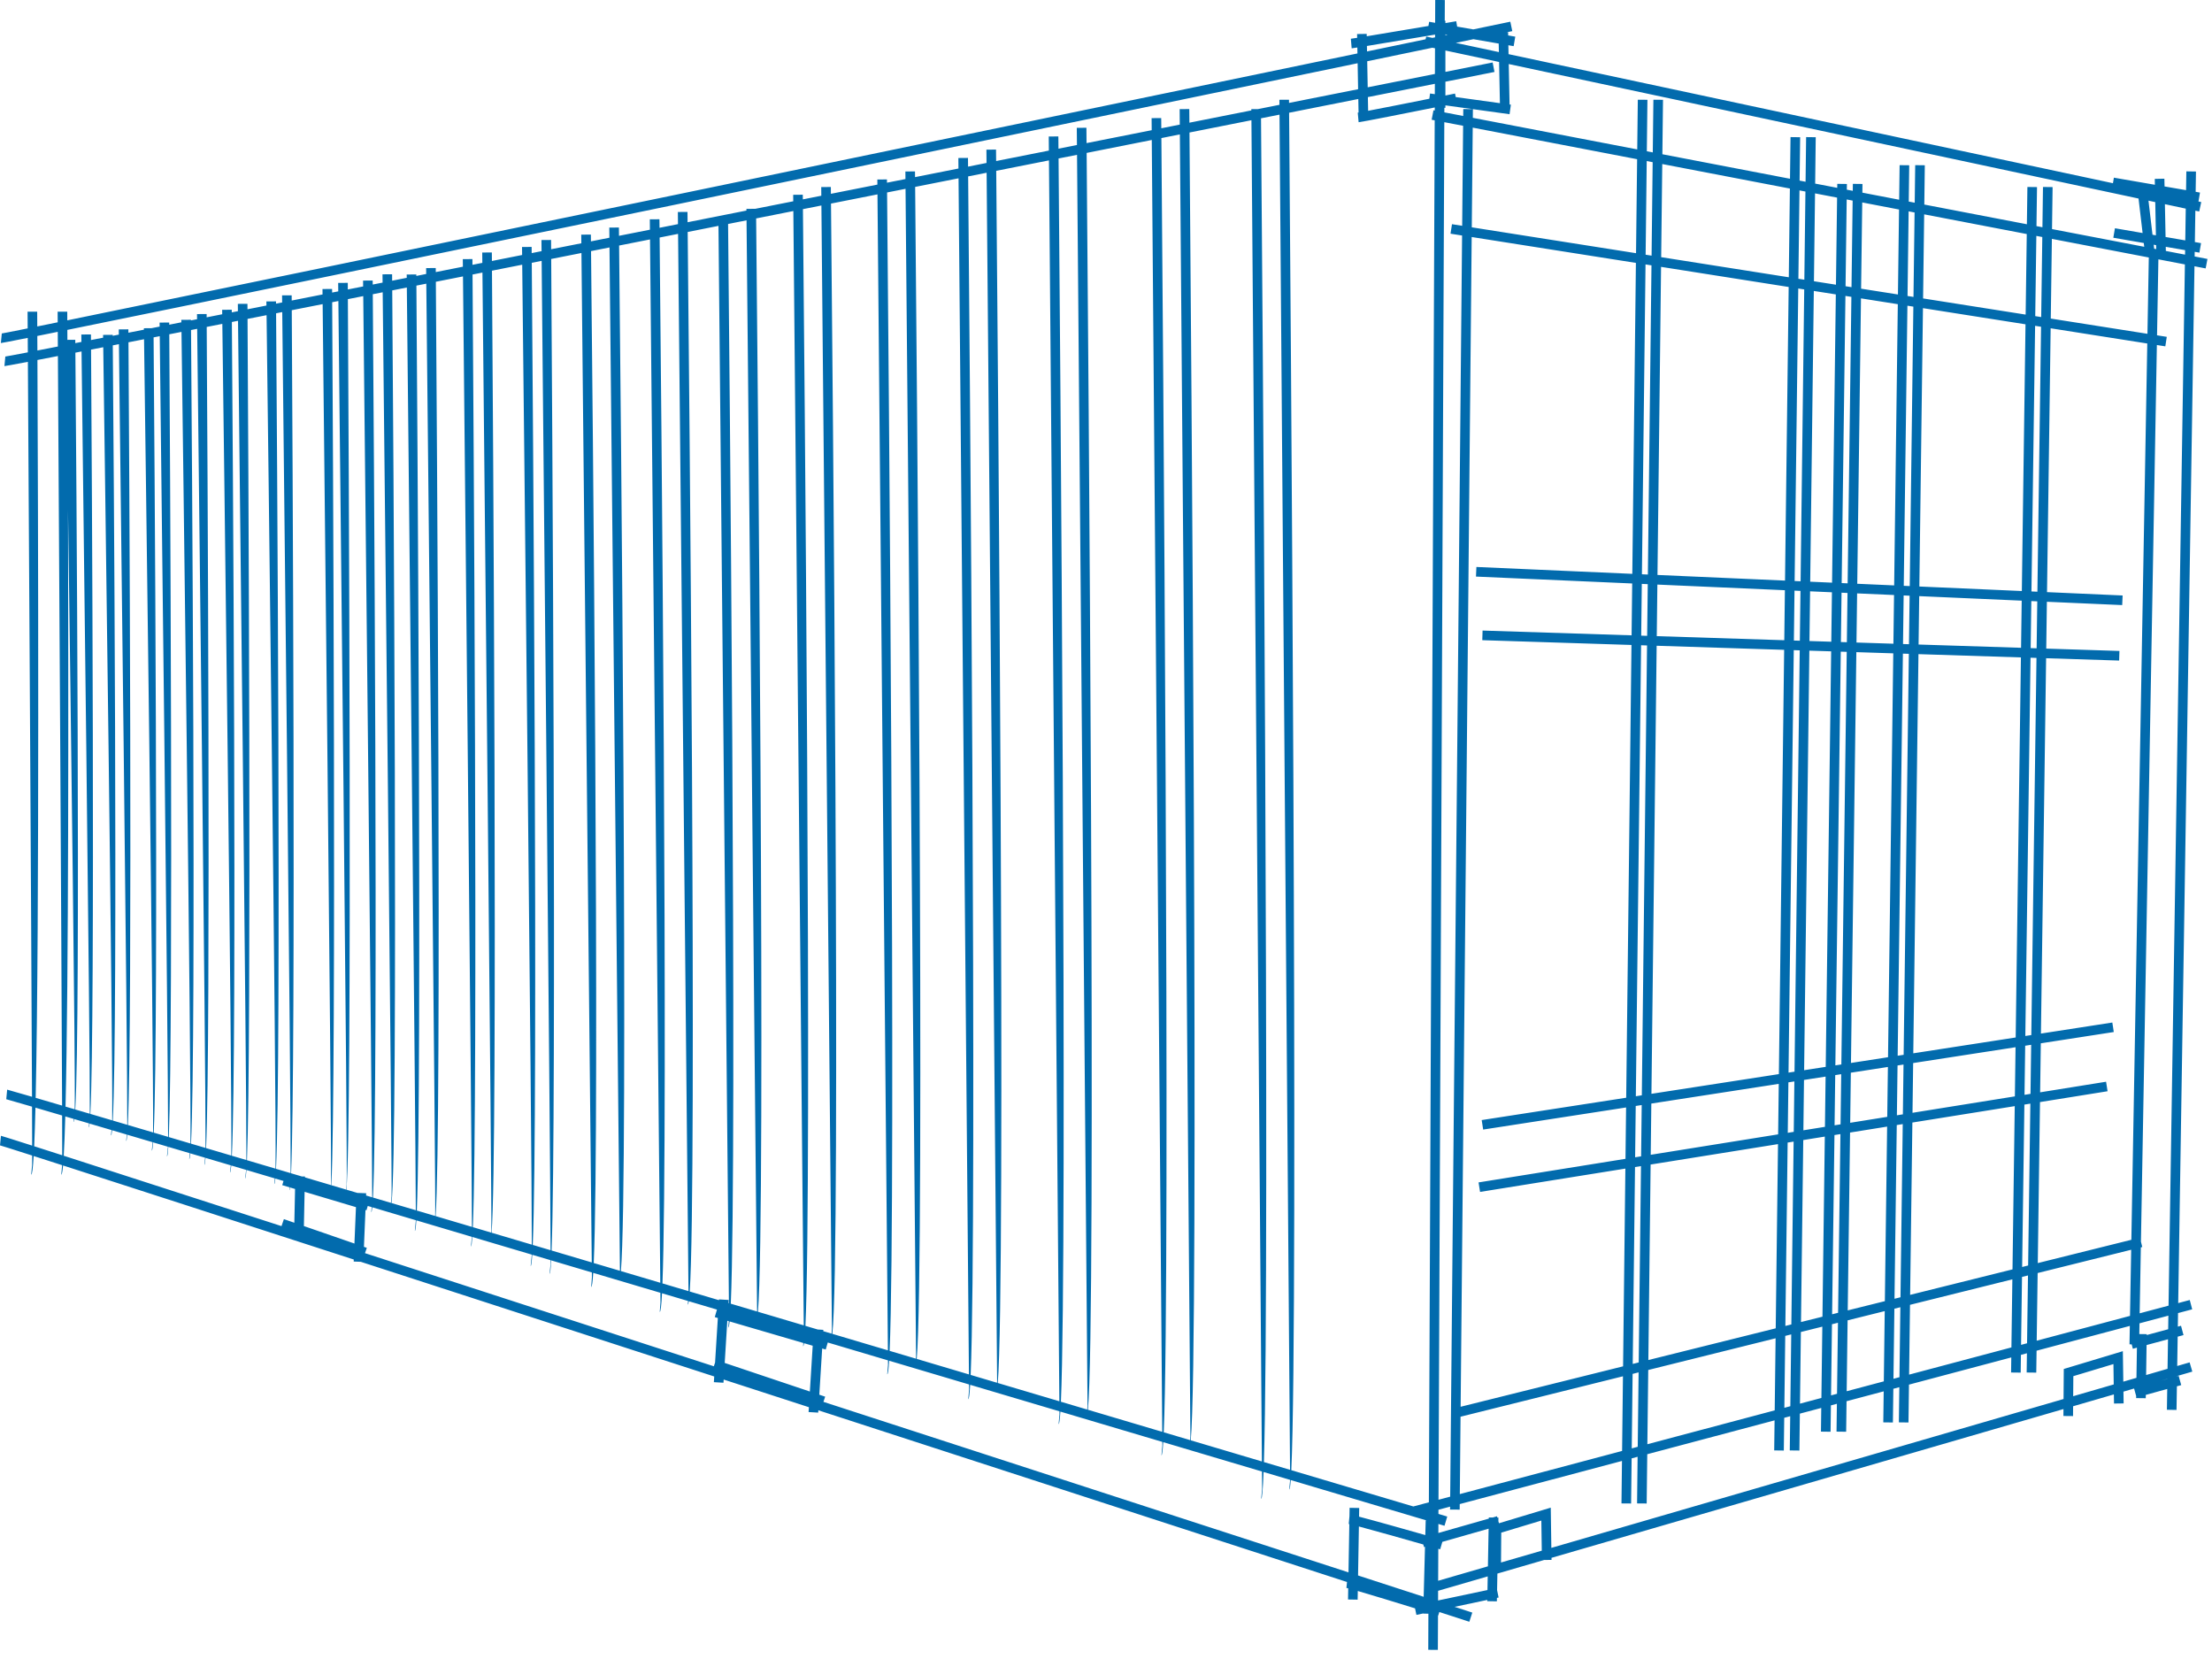 <svg width="232" height="174" viewBox="0 0 232 174" fill="none" xmlns="http://www.w3.org/2000/svg">
<path d="M141.681 4.063C141.756 4.056 141.992 4.021 142.343 3.966L142.335 3.57L143.344 3.555L143.348 3.804C145.066 3.524 147.757 3.071 149.818 2.723L149.893 2.284L150.52 2.392L150.529 0L151.537 0.004L151.528 2.169H151.597V2.421L152.732 2.227L152.831 2.791L154.52 3.083L158.406 2.276L158.612 3.266L158.021 3.388L158.173 3.385L158.18 3.715L158.925 3.845L158.755 4.841L158.2 4.745L158.22 5.679L221.61 19.216L221.71 18.635L226.01 19.378L225.998 18.762L227.006 18.742L227.023 19.554L229.279 19.944L229.31 17.973L230.319 17.989L230.285 20.117L230.741 20.197L230.581 21.132L230.871 21.194L230.661 22.183L230.254 22.096L230.202 25.387L230.851 25.5L230.681 26.496L230.187 26.411L230.179 26.9L231.524 27.159L231.334 28.152L230.162 27.926L228.455 136.67L229.667 136.347L229.923 137.325L228.438 137.719L228.416 139.14L228.751 139.05L229.011 140.027L228.4 140.192L228.351 143.268L229.654 142.89L229.935 143.858L228.335 144.323L228.335 144.347L228.502 144.301L228.771 145.274L228.318 145.398L228.279 147.878L227.27 147.861L227.305 145.679L225.057 146.3L225.051 146.648L224.043 146.636L224.046 146.419L223.829 145.632L222.713 145.957L222.731 147.193L221.723 147.206L221.708 146.249L217.432 147.492L217.425 148.521L216.416 148.512L216.422 147.785L162.725 163.39L162.729 163.605L161.955 163.614L157.05 165.04L157.018 166.779L157.178 167.553L157.003 167.589L156.995 167.952L155.987 167.936L155.989 167.804L152.558 168.529L154.418 169.133L154.106 170.094L150.958 169.072L150.845 169.443L150.822 169.435L150.806 173.042L149.799 173.037L149.814 169.251L149.271 169.238L149.272 169.222L148.557 169.373L148.414 168.688C146.499 168.096 143.91 167.301 142.408 166.866L142.392 167.775L141.384 167.759L141.404 166.587C141.312 166.565 141.248 166.551 141.216 166.548L141.277 165.925C128.481 161.767 107.632 154.992 85.83 147.914L85.815 148.158L84.806 148.099L84.839 147.591L75.901 144.69L75.88 145.025L74.872 144.966L74.909 144.368C61.986 140.173 49.148 136.008 37.841 132.342L37.096 132.313L37.105 132.103C24.081 127.881 13.159 124.345 6.613 122.237C6.555 122.874 6.493 123.208 6.424 123.201L6.517 122.207L3.531 121.247C3.456 122.51 3.37 123.211 3.271 123.201L3.366 122.197C3.371 122.197 3.374 121.852 3.374 121.196C1.254 120.516 0.048 120.134 -3.05176e-05 120.129L0.099 119.125C0.154 119.13 1.322 119.499 3.373 120.155C3.372 119.131 3.367 117.749 3.36 116.069C1.65 115.567 0.701 115.293 0.656 115.289L0.751 114.284C0.8 114.289 1.719 114.553 3.357 115.031C3.287 97.586 3.017 53.205 2.924 37.949C1.388 38.242 0.514 38.401 0.465 38.397L0.559 37.393C0.597 37.396 1.436 37.24 2.919 36.955L2.909 35.438C1.136 35.793 0.144 35.983 0.09 35.978L0.189 34.974C0.228 34.977 1.187 34.789 2.903 34.443L2.892 32.693L3.9 32.69L3.909 34.24L6.052 33.804L6.045 32.693L7.054 32.69L7.058 33.599C30.604 28.791 108.461 12.642 142.373 5.605L142.362 4.982C142.052 5.031 141.842 5.061 141.767 5.068L141.681 4.063ZM150.514 3.629C148.359 3.993 145.247 4.517 143.367 4.822L143.378 5.395L149.521 4.121L149.582 3.834L150.233 3.972L150.513 3.915L150.514 3.629ZM3.585 120.223L6.526 121.166C6.527 120.285 6.523 118.857 6.517 116.996L3.718 116.173C3.679 117.769 3.635 119.132 3.585 120.223ZM6.685 121.218C11.899 122.895 19.893 125.479 29.524 128.597L29.775 127.865L30.871 128.245L30.947 124.702L30.429 124.548C30.405 124.736 30.379 124.828 30.352 124.826L30.386 124.535L29.604 124.302L29.734 123.864L28.881 123.61C28.845 123.99 28.806 124.186 28.764 124.182L28.828 123.595L25.847 122.711C25.808 123.291 25.764 123.603 25.716 123.597L25.815 122.702L24.256 122.24C24.216 122.715 24.173 122.973 24.124 122.968L24.206 122.225L21.557 121.441C21.52 121.917 21.48 122.175 21.436 122.171L21.515 121.428L19.965 120.97C19.928 121.359 19.889 121.562 19.844 121.558L19.908 120.953L17.653 120.286C17.612 120.939 17.566 121.284 17.512 121.278L17.615 120.275L16.064 119.815C16.021 120.382 15.972 120.683 15.919 120.678L16.013 119.8L13.348 119.012C13.312 119.444 13.274 119.677 13.23 119.672L13.3 118.998L11.759 118.543C11.722 118.905 11.683 119.092 11.639 119.089L11.697 118.525L9.401 117.846C9.372 118.104 9.34 118.248 9.307 118.245L9.348 117.831L7.805 117.375C7.778 117.57 7.748 117.678 7.715 117.675L7.747 117.358L6.847 117.093C6.799 118.798 6.746 120.193 6.685 121.218ZM38.281 131.434C49.46 135.055 62.12 139.162 74.868 143.299L74.999 142.908L75.289 138.235L74.967 138.141L75.196 137.353L72.247 136.477C72.213 136.709 72.177 136.83 72.138 136.826L72.166 136.452L69.434 135.642C69.369 136.918 69.289 137.604 69.196 137.597L69.271 136.588L69.262 135.591L62.218 133.5C62.158 134.462 62.087 134.988 62.005 134.982L62.08 133.973L62.075 133.457L57.807 132.191C57.758 133.107 57.703 133.604 57.639 133.598L57.743 132.593C57.746 132.593 57.749 132.445 57.749 132.173L55.824 131.602C55.774 132.382 55.719 132.787 55.657 132.78L55.759 131.776C55.763 131.776 55.766 131.701 55.769 131.586L49.54 129.737C49.496 130.386 49.448 130.735 49.394 130.73L49.492 129.726V129.723L43.667 127.994C43.621 128.722 43.57 129.102 43.511 129.096L43.606 128.091C43.608 128.091 43.609 128.047 43.611 127.979L39.045 126.624C39.011 126.957 38.975 127.138 38.935 127.134L38.985 126.606L38.571 126.483L38.436 126.938L38.332 126.907L38.17 130.77L38.473 130.876L38.281 131.434ZM86.364 147.029C108.003 154.053 128.67 160.767 141.433 164.914L141.52 159.853L141.457 159.843L141.534 159.025L141.549 158.145L142.557 158.162L142.542 159.071C144.186 159.499 147.436 160.417 149.49 161.001L149.531 159.467L149.623 159.468L135.377 155.233C135.329 155.884 135.276 156.223 135.218 156.217L135.312 155.214L132.526 154.386C132.457 156.207 132.374 157.207 132.274 157.198L132.373 156.193L132.359 154.337L122.003 151.258C121.948 152.15 121.886 152.639 121.816 152.632L121.91 151.628L121.907 151.23L111.216 148.053C111.162 148.904 111.1 149.369 111.03 149.362L111.12 148.358L111.118 148.023L101.754 145.242C101.697 146.232 101.629 146.756 101.552 146.75L101.639 145.742L101.635 145.206L93.255 142.716C93.198 143.65 93.131 144.141 93.055 144.135L93.138 143.126L93.134 142.681L86.817 140.804L86.603 141.543L86.232 141.434L85.931 146.28L86.546 146.486L86.364 147.029ZM142.436 165.24L149.318 167.475L149.457 162.232L149.355 162.261L149.278 161.989C147.304 161.425 144.172 160.537 142.524 160.101L142.436 165.24ZM3.741 115.145L6.513 115.958C6.449 98.993 6.165 52.259 6.073 37.342L3.925 37.757C3.991 52.727 4.146 96.878 3.741 115.145ZM6.873 116.064L7.835 116.346C7.924 112.605 7.444 76.061 7.134 53.454C7.187 73.494 7.199 102.713 6.873 116.064ZM7.894 116.364L9.419 116.813C9.47 111.1 8.693 48.25 8.552 36.862L7.906 36.988C7.988 46.74 8.468 106.735 7.894 116.364ZM9.476 116.829L11.767 117.505C11.858 110.754 10.966 46.34 10.829 36.418L9.55 36.667C9.621 47.187 9.997 106.854 9.476 116.829ZM11.83 117.525L13.348 117.973C13.379 110.664 12.605 46.873 12.474 36.096L11.829 36.222C11.904 45.223 12.393 106.901 11.83 117.525ZM13.41 117.991L16.054 118.772C16.121 110.341 15.236 45.046 15.108 35.58L13.474 35.901C13.539 45.788 13.921 107.053 13.41 117.991ZM16.124 118.792L17.631 119.238C17.639 110.281 16.878 45.664 16.755 35.258L16.11 35.384C16.179 43.94 16.67 107.059 16.124 118.792ZM17.704 119.26L19.976 119.932C20.066 112.753 19.169 44.894 19.035 34.81L17.755 35.061C17.817 44.608 18.198 107.194 17.704 119.26ZM20.034 119.949L21.557 120.399C21.587 112.54 20.81 45.539 20.681 34.487L20.036 34.614C20.108 43.774 20.6 108.866 20.034 119.949ZM21.615 120.416L24.262 121.2C24.345 113.271 23.46 44.879 23.319 33.968L21.68 34.29C21.744 44.433 22.128 108.947 21.615 120.416ZM24.319 121.217L25.843 121.667C25.863 112.999 25.099 45.47 24.964 33.645L24.319 33.772C24.396 43.773 24.878 109.628 24.319 121.217ZM25.901 121.685L28.899 122.573C28.994 115.289 28.097 44.074 27.958 33.056L25.963 33.448C26.03 44.449 26.404 109.678 25.901 121.685ZM28.948 122.588L30.484 123.042C30.517 114.93 29.736 44.747 29.602 32.732L28.957 32.858C29.033 42.921 29.521 111.247 28.948 122.588ZM30.53 123.056L31.656 123.39L31.983 123.396L31.982 123.486L34.722 124.298C34.774 117.423 33.968 43.652 33.84 31.896L30.602 32.535C30.669 43.662 31.048 111.248 30.53 123.056ZM34.756 124.309L36.285 124.761L36.352 124.181C36.498 124.197 35.634 44.895 35.489 31.571L34.84 31.7C34.903 42.466 35.297 113.06 34.756 124.309ZM36.326 124.774L37.482 125.116L38.405 125.152L38.395 125.387L39.037 125.577C39.041 118.436 38.227 43.1 38.098 31.057L36.486 31.375C36.559 43.69 36.969 118.658 36.326 124.774ZM39.117 125.601L41.002 126.159L41.067 125.473C41.16 125.482 40.282 44.105 40.137 30.655L39.099 30.859C39.184 41.931 39.711 114.168 39.117 125.601ZM41.059 126.176L43.612 126.933C43.58 116.673 42.786 41.202 42.67 30.154L41.139 30.457C41.234 42.949 41.795 120.764 41.059 126.176ZM43.718 126.965L45.633 127.532L45.644 127.418C45.736 127.426 44.846 42.598 44.711 29.752L43.673 29.956C43.75 40.131 44.277 113.509 43.718 126.965ZM45.688 127.548L49.499 128.679C49.474 118.831 48.689 41.819 48.559 28.991L45.713 29.553C45.799 41.064 46.349 118.522 45.688 127.548ZM49.593 128.707L51.506 129.274L51.53 129.03C51.623 129.039 50.748 43.164 50.599 28.588L49.561 28.793C49.648 40.725 50.158 115.448 49.593 128.707ZM51.559 129.29L55.777 130.541C55.786 119.722 54.917 40.9 54.771 27.763L51.6 28.39C51.696 41.74 52.232 120.825 51.559 129.29ZM55.876 130.57L57.748 131.126C57.709 119.487 56.947 41.426 56.809 27.36L55.774 27.565C55.873 39.826 56.467 116.559 55.876 130.57ZM57.853 131.157L62.065 132.406C61.945 120.228 61.121 40.013 60.983 26.535L57.811 27.162C57.901 40.477 58.394 116.542 57.853 131.157ZM62.272 132.469L65.016 133.283L65.02 133.232C65.027 133.232 64.08 41.034 63.925 25.952L61.99 26.336C62.125 38.966 62.935 117.401 62.272 132.469ZM65.121 133.313L69.253 134.54C69.118 120.572 68.314 39.269 68.175 25.112L64.933 25.753C65.081 39.464 65.945 123.627 65.121 133.313ZM69.479 134.607L72.21 135.418C72.149 128.811 71.27 39.972 71.118 24.529L69.182 24.913C69.32 38.293 70.112 118.115 69.479 134.607ZM72.341 135.456L75.404 136.366L75.409 136.284L76.418 136.344L76.398 136.661L76.451 136.677C76.33 123.826 75.456 34.087 75.355 23.69L72.126 24.33C72.275 38.813 73.113 123.661 72.341 135.456ZM76.647 136.735L79.397 137.551L79.405 137.44C79.411 137.44 78.417 35.298 78.299 23.107L76.363 23.491C76.458 32.84 77.344 120.772 76.647 136.735ZM79.494 137.58L84.3 139.007C84.197 127.601 83.334 35.757 83.207 22.135L79.306 22.909C79.416 33.61 80.357 127.615 79.494 137.58ZM84.473 139.058L85.767 139.442L86.353 139.477L86.344 139.614L87.213 139.872L87.253 139.373C87.256 139.373 86.295 36.912 86.151 21.552L84.214 21.936C84.339 34.651 85.191 124.068 84.473 139.058ZM87.295 139.896L93.125 141.628C93.009 128.567 92.151 33.699 92.031 20.387L87.158 21.352C87.297 35.509 88.215 132.351 87.295 139.896ZM93.306 141.681L96.062 142.5L96.08 142.284C96.083 142.284 95.113 35.067 94.975 19.803L93.039 20.187C93.156 32.536 94.012 125.389 93.306 141.681ZM96.148 142.525L101.625 144.152L100.534 18.701L95.983 19.604C96.115 33.511 97.025 132.817 96.148 142.525ZM101.805 144.205L104.568 145.027L104.581 144.866L103.479 18.118L101.542 18.502C101.675 33.171 102.503 127.497 101.805 144.205ZM104.649 145.051L111.108 146.969L110.017 16.821L104.487 17.917C104.635 34.207 105.512 134.912 104.649 145.051ZM111.271 147.017L114.028 147.837L114.063 147.45L112.962 16.237L111.025 16.621C111.168 32.912 111.987 130.595 111.271 147.017ZM114.101 147.858L121.899 150.175C121.79 136.615 120.938 31.531 120.801 14.681L113.97 16.038C114.127 34.065 115.004 139.154 114.101 147.858ZM122.056 150.222L124.818 151.042L124.852 150.684C124.854 150.684 123.903 33.294 123.747 14.097L121.809 14.482C121.943 30.421 122.78 133.127 122.056 150.222ZM124.887 151.063L132.351 153.281C132.203 134.044 131.35 24.996 131.253 12.608L124.755 13.898C124.906 31.802 125.794 141.936 124.887 151.063ZM132.561 153.344L135.304 154.158L134.198 12.024L132.259 12.408C132.352 23.741 133.222 131.525 132.561 153.344ZM135.436 154.197L148.233 158.001L149.863 157.567L150.476 12.62L150.156 12.559L150.345 11.566L150.481 11.592L150.482 11.27C147.575 11.853 142.929 12.778 142.495 12.818L142.404 11.813L142.488 11.802L142.461 10.383L135.205 11.824C135.317 25.391 136.213 137.782 135.436 154.197ZM150.867 158.784L151.791 159.059L151.503 160.027L150.862 159.836L150.859 160.782L156.149 159.276L156.152 159.155L156.555 159.161L157.007 159.032L157.046 159.168L157.16 159.17L157.153 159.545L157.216 159.763L162.009 158.318L162.647 158.126L162.657 158.797L162.709 162.345L216.43 146.732L216.452 143.954L216.455 143.582L216.812 143.474L222.012 141.907L222.65 141.714L222.66 142.385L222.698 144.911L224.076 144.511L224.126 141.346L223.699 141.462L223.576 141L223.347 140.996L223.382 139.064L213.601 141.665L213.569 143.964L212.561 143.952L212.589 141.933L211.96 142.101L211.935 143.964L210.927 143.952L210.948 142.37L200.218 145.223L200.166 149.193L199.158 149.181L199.206 145.493L198.578 145.659L198.532 149.193L197.524 149.181L197.566 145.928L193.67 146.964L193.629 150.164L192.62 150.152L192.658 147.233L192.03 147.4L191.994 150.164L190.986 150.152L191.018 147.669L188.773 148.266L188.725 152.135L187.717 152.123L187.762 148.536L187.134 148.702L187.091 152.135L186.082 152.123L186.122 148.971L172.768 152.522L172.708 157.69L171.7 157.682L171.756 152.791L171.129 152.958L171.073 157.69L170.065 157.682L170.117 153.227L153.1 157.752L153.095 158.334L152.086 158.327L152.089 158.02L150.868 158.345L150.867 158.784ZM151.597 3.69L151.824 3.642L151.597 3.604V3.69ZM154.536 4.111L152.684 4.496L157.207 5.462L157.189 4.57L154.536 4.111ZM150.229 5.006L143.397 6.424L143.448 9.156L150.497 7.756L150.508 5.065L150.229 5.006ZM142.392 6.632C108.377 13.692 30.73 29.795 7.064 34.6L7.069 35.645L7.894 35.638L7.898 35.988L8.54 35.862L8.53 35.085L9.539 35.076L9.543 35.665L10.816 35.417L10.811 35.126L11.82 35.118L11.821 35.22L12.462 35.094L12.456 34.55L13.464 34.542L13.466 34.896L15.095 34.577L15.093 34.427L15.888 34.421L16.743 34.253L16.738 33.835L17.746 33.827L17.748 34.055L19.021 33.804L19.018 33.547L20.026 33.539L20.027 33.605L20.669 33.48L20.663 32.943L21.672 32.935L21.674 33.282L23.306 32.96L23.301 32.493L24.309 32.486L24.311 32.762L24.953 32.636L24.945 31.871L25.953 31.867L25.957 32.438L27.945 32.045L27.939 31.614L28.948 31.61L28.95 31.847L29.592 31.721L29.584 30.979L30.592 30.975L30.595 31.522L33.829 30.883L33.823 30.313L34.831 30.309L34.834 30.685L35.477 30.558L35.468 29.671L36.477 29.667L36.48 30.36L38.086 30.043L38.08 29.429L39.088 29.421L39.092 29.844L40.127 29.64L40.117 28.773L41.125 28.765L41.13 29.441L42.66 29.138L42.656 28.793L43.665 28.785L43.666 28.939L44.7 28.735L44.694 28.119L45.702 28.11L45.705 28.536L48.549 27.973L48.54 27.18L49.549 27.172L49.553 27.775L50.588 27.57L50.578 26.485L51.586 26.477L51.593 27.372L54.761 26.744L54.752 25.905L55.759 25.898L55.765 26.546L56.8 26.341L56.788 25.177L57.797 25.169L57.803 26.142L60.972 25.514L60.963 24.611L61.972 24.603L61.979 25.316L63.915 24.932L63.904 23.87L64.913 23.862L64.922 24.733L68.164 24.091L68.154 23.005L69.162 22.997L69.172 23.891L71.108 23.507L71.096 22.234L72.105 22.226L72.116 23.308L78.289 22.084L78.287 21.909L79.214 21.9L83.198 21.111L83.191 20.432L84.199 20.423L84.204 20.912L86.141 20.528L86.133 19.62L87.141 19.612L87.147 20.327L92.022 19.361L92.017 18.828L93.025 18.82L93.028 19.162L94.966 18.778L94.959 17.986L95.967 17.977L95.972 18.578L100.525 17.675L100.516 16.572L101.524 16.564L101.533 17.476L103.47 17.091L103.458 15.697L104.466 15.689L104.478 16.891L110.008 15.794L109.996 14.318L111.004 14.309L111.015 15.594L112.953 15.21L112.937 13.409L113.946 13.4L113.96 15.009L120.794 13.654L120.783 12.391L121.791 12.383L121.801 13.454L123.738 13.069L123.725 11.447L124.734 11.439L124.746 12.868L131.244 11.579L131.243 11.446L131.931 11.443L134.19 10.994L134.186 10.465L135.194 10.461L135.197 10.794L142.442 9.356L142.392 6.632ZM6.058 34.803L3.913 35.237L3.921 36.761L6.067 36.344L6.058 34.803ZM151.597 7.538L156.552 6.554L156.745 7.546L151.597 8.569V10.017L152.607 9.813L152.681 10.18L157.315 10.82L157.228 6.5L151.597 5.298V7.538ZM150.492 8.788L143.466 10.184L143.493 11.622C145.023 11.334 147.819 10.776 149.913 10.356L149.989 9.807L150.488 9.876L150.492 8.788ZM84.332 140.879C84.301 141.089 84.267 141.195 84.231 141.192L84.257 140.857L76.528 138.598C76.484 139.013 76.438 139.235 76.385 139.231L76.438 138.571L76.282 138.525L76.009 142.947L84.94 145.947L85.238 141.143L84.332 140.879ZM34.61 125.796C34.604 125.806 34.599 125.827 34.592 125.827L34.596 125.791L31.948 125.002L31.873 128.592L37.175 130.426L37.334 126.609L34.61 125.796ZM151.49 11.311L151.488 11.785L153.465 12.165L153.473 11.439L154.478 11.447L151.597 11.05V11.311H151.49ZM151.483 12.815L150.873 157.299L152.099 156.973L153.347 24.701L152.134 24.51L152.288 23.514L153.356 23.682L153.455 13.193L151.483 12.815ZM150.852 162.44L150.837 165.795L156.056 164.279L156.129 160.333L151.277 161.713L151.047 162.496L150.852 162.44ZM150.832 166.847L150.829 167.861L156.009 166.767L156.036 165.335L150.832 166.847ZM154.481 11.448L154.473 12.358L171.717 15.671L171.778 10.459L172.786 10.467L172.723 15.864L173.348 15.984L173.412 10.459L174.42 10.467L174.354 16.178L187.74 18.748L187.795 14.379L188.804 14.392L188.747 18.942L189.372 19.062L189.43 14.379L190.439 14.392L190.378 19.256L192.693 19.7L192.698 19.283L193.707 19.295L193.699 19.893L194.323 20.013L194.333 19.283L195.341 19.295L195.33 20.206L199.189 20.948L199.236 17.322L200.244 17.333L200.195 21.141L200.82 21.261L200.871 17.322L201.879 17.333L201.826 21.454L212.585 23.521L212.639 19.61L213.647 19.622L213.591 23.714L214.215 23.834L214.273 19.61L215.281 19.622L215.221 24.027L224.892 25.884L224.844 25.487L221.65 24.935L221.82 23.939L224.721 24.439L224.295 20.823L158.241 6.717L158.327 10.96L158.464 10.978L158.325 11.979L154.481 11.448ZM154.463 13.386L154.364 23.841L171.591 26.555L171.705 16.698L154.463 13.386ZM154.354 24.859L153.196 147.545L170.233 143.304L170.473 122.565L155.233 125.011L155.075 124.014L170.485 121.541L170.548 116.154L155.558 118.472L155.404 117.476L170.56 115.132L171.113 67.645L155.466 67.144L155.496 66.135L171.125 66.636L171.188 61.196L154.804 60.473L154.848 59.465L171.2 60.186L171.578 27.574L154.354 24.859ZM153.186 148.588L153.11 156.704L170.129 152.179L170.22 144.348L153.186 148.588ZM227.321 144.627L227.322 144.617L226.65 144.813L227.321 144.627ZM227.338 143.563L227.386 140.465L225.138 141.072L225.09 144.216L227.338 143.563ZM227.404 139.414L227.425 137.989L224.395 138.794L224.376 139.92L225.156 139.929L225.155 140.021L227.404 139.414ZM227.442 136.939L229.157 27.733L226.377 27.2L226.236 35.168L227.257 35.329L227.103 36.325L226.218 36.186L224.547 130.227L224.685 130.789L224.537 130.825L224.414 137.744L227.442 136.939ZM229.172 26.707L229.181 26.236L227.151 25.886L227.16 26.32L229.172 26.707ZM229.196 25.213L229.248 21.882L227.061 21.414L227.13 24.856L229.196 25.213ZM223.4 138.013L223.523 131.077L213.713 133.52L213.615 140.616L223.4 138.013ZM223.542 130.032L225.212 36.027L215.077 34.431L214.696 62.104L222.626 62.455L222.581 63.463L214.682 63.115L214.615 68.027L222.292 68.273L222.261 69.281L214.601 69.037L214.058 108.403L221.545 107.245L221.699 108.241L214.045 109.425L213.974 114.566L220.89 113.455L221.047 114.452L213.96 115.589L213.727 132.475L223.542 130.032ZM225.23 35.01L225.372 27.006L215.206 25.053L215.091 33.412L225.23 35.01ZM191.033 146.621L191.13 139.142L188.88 139.703L188.787 147.218L191.033 146.621ZM191.144 138.098L191.39 119.209L189.13 119.572L188.893 138.658L191.144 138.098ZM191.404 118.186L191.473 112.916L189.208 113.267L189.143 118.549L191.404 118.186ZM191.486 111.895L192.056 68.314L189.769 68.242L189.221 112.245L191.486 111.895ZM192.07 67.305L192.138 62.12L189.846 62.019L189.781 67.233L192.07 67.305ZM192.151 61.111L192.546 30.879L190.238 30.515L189.859 61.009L192.151 61.111ZM192.56 29.861L192.679 20.727L190.365 20.282L190.25 29.497L192.56 29.861ZM193.686 20.92L193.566 30.019L194.191 30.118L194.31 21.04L193.686 20.92ZM193.553 31.037L193.159 61.155L193.785 61.182L194.178 31.135L193.553 31.037ZM193.146 62.164L193.078 67.338L193.704 67.358L193.771 62.192L193.146 62.164ZM193.065 68.347L192.497 111.739L193.125 111.642L193.69 68.367L193.065 68.347ZM192.483 112.76L192.414 118.024L193.042 117.923L193.111 112.663L192.483 112.76ZM192.402 119.047L192.156 137.846L192.783 137.689L193.029 118.947L192.402 119.047ZM192.141 138.89L192.044 146.351L192.672 146.185L192.77 138.734L192.141 138.89ZM172.712 16.891L172.597 26.714L173.222 26.813L173.336 17.011L172.712 16.891ZM172.586 27.733L172.208 60.231L172.833 60.258L173.211 27.831L172.586 27.733ZM172.196 61.24L172.133 66.668L172.758 66.688L172.821 61.268L172.196 61.24ZM172.121 67.676L171.571 114.976L172.198 114.878L172.746 67.697L172.121 67.676ZM171.559 115.997L171.496 121.379L172.123 121.279L172.186 115.9L171.559 115.997ZM171.485 122.403L171.244 143.052L171.872 142.896L172.111 122.303L171.485 122.403ZM171.232 144.096L171.141 151.91L171.769 151.743L171.86 143.939L171.232 144.096ZM186.135 147.923L186.229 140.363L172.871 143.688L172.78 151.474L186.135 147.923ZM186.242 139.318L186.482 119.997L173.121 122.14L172.883 142.644L186.242 139.318ZM186.495 118.974L186.561 113.677L173.195 115.744L173.133 121.117L186.495 118.974ZM186.573 112.654L187.127 68.157L173.754 67.728L173.207 114.722L186.573 112.654ZM187.139 67.148L187.204 61.903L173.829 61.312L173.766 66.72L187.139 67.148ZM187.217 60.893L187.6 30.1L174.216 27.989L173.841 60.303L187.217 60.893ZM187.613 29.081L187.728 19.775L174.342 17.205L174.228 26.972L187.613 29.081ZM188.734 19.969L188.62 29.239L189.244 29.337L189.358 20.089L188.734 19.969ZM188.606 30.258L188.225 60.937L188.851 60.965L189.231 30.357L188.606 30.258ZM188.212 61.947L188.147 67.18L188.773 67.2L188.839 61.975L188.212 61.947ZM188.135 68.189L187.584 112.498L188.212 112.401L188.76 68.209L188.135 68.189ZM187.571 113.52L187.505 118.812L188.133 118.711L188.198 113.423L187.571 113.52ZM187.492 119.835L187.253 139.067L187.881 138.91L188.12 119.734L187.492 119.835ZM187.24 140.111L187.147 147.654L187.775 147.487L187.869 139.954L187.24 140.111ZM197.579 144.88L197.675 137.512L193.781 138.482L193.684 145.916L197.579 144.88ZM197.689 136.468L197.926 118.161L194.039 118.785L193.794 137.437L197.689 136.468ZM197.939 117.138L198.008 111.906L194.121 112.507L194.053 117.761L197.939 117.138ZM198.021 110.884L198.571 68.524L194.698 68.399L194.134 111.485L198.021 110.884ZM198.585 67.514L198.651 62.407L194.779 62.236L194.712 67.39L198.585 67.514ZM198.664 61.398L199.047 31.904L195.184 31.294L194.793 61.227L198.664 61.398ZM199.06 30.885L199.176 21.975L195.316 21.233L195.197 30.277L199.06 30.885ZM200.182 22.167L200.067 31.044L200.692 31.142L200.806 22.287L200.182 22.167ZM200.054 32.062L199.671 61.442L200.298 61.47L200.678 32.16L200.054 32.062ZM199.659 62.452L199.593 67.547L200.218 67.567L200.284 62.479L199.659 62.452ZM199.58 68.555L199.032 110.727L199.659 110.631L200.205 68.575L199.58 68.555ZM199.018 111.75L198.951 116.975L199.578 116.875L199.645 111.652L199.018 111.75ZM198.937 117.999L198.7 136.217L199.328 136.06L199.564 117.898L198.937 117.999ZM198.687 137.26L198.591 144.611L199.22 144.444L199.315 137.104L198.687 137.26ZM210.962 141.321L211.061 134.18L200.326 136.853L200.231 144.175L210.962 141.321ZM211.076 133.136L211.311 116.014L200.574 117.735L200.34 135.808L211.076 133.136ZM211.325 114.99L211.396 109.835L200.656 111.496L200.588 116.713L211.325 114.99ZM211.41 108.813L211.959 68.952L201.213 68.608L200.67 110.474L211.41 108.813ZM211.973 67.942L212.041 62.998L201.292 62.524L201.226 67.599L211.973 67.942ZM212.055 61.988L212.44 34.014L201.685 32.319L201.306 61.514L212.055 61.988ZM212.455 32.996L212.571 24.547L201.812 22.481L201.698 31.3L212.455 32.996ZM213.577 24.741L213.461 33.155L214.085 33.254L214.201 24.86L213.577 24.741ZM213.447 34.173L213.063 62.032L213.688 62.06L214.071 34.272L213.447 34.173ZM213.049 63.043L212.981 67.975L213.607 67.995L213.674 63.071L213.049 63.043ZM212.967 68.984L212.421 108.656L213.048 108.56L213.592 69.004L212.967 68.984ZM212.407 109.679L212.336 114.828L212.964 114.727L213.034 109.581L212.407 109.679ZM212.322 115.852L212.087 132.884L212.715 132.728L212.949 115.751L212.322 115.852ZM212.073 133.928L211.974 141.052L212.603 140.885L212.7 133.772L212.073 133.928ZM226.048 21.198L225.338 21.047L225.76 24.619L226.118 24.682L226.048 21.198ZM225.933 26.084L226.147 26.126L226.139 25.711L225.883 25.666L225.933 26.084ZM157.43 163.879L161.706 162.637L161.659 159.48L157.454 160.747L157.43 163.879ZM217.44 146.438L221.693 145.203L221.662 143.068L217.457 144.335L217.44 146.438Z" fill="#026BAD"/>
</svg>
